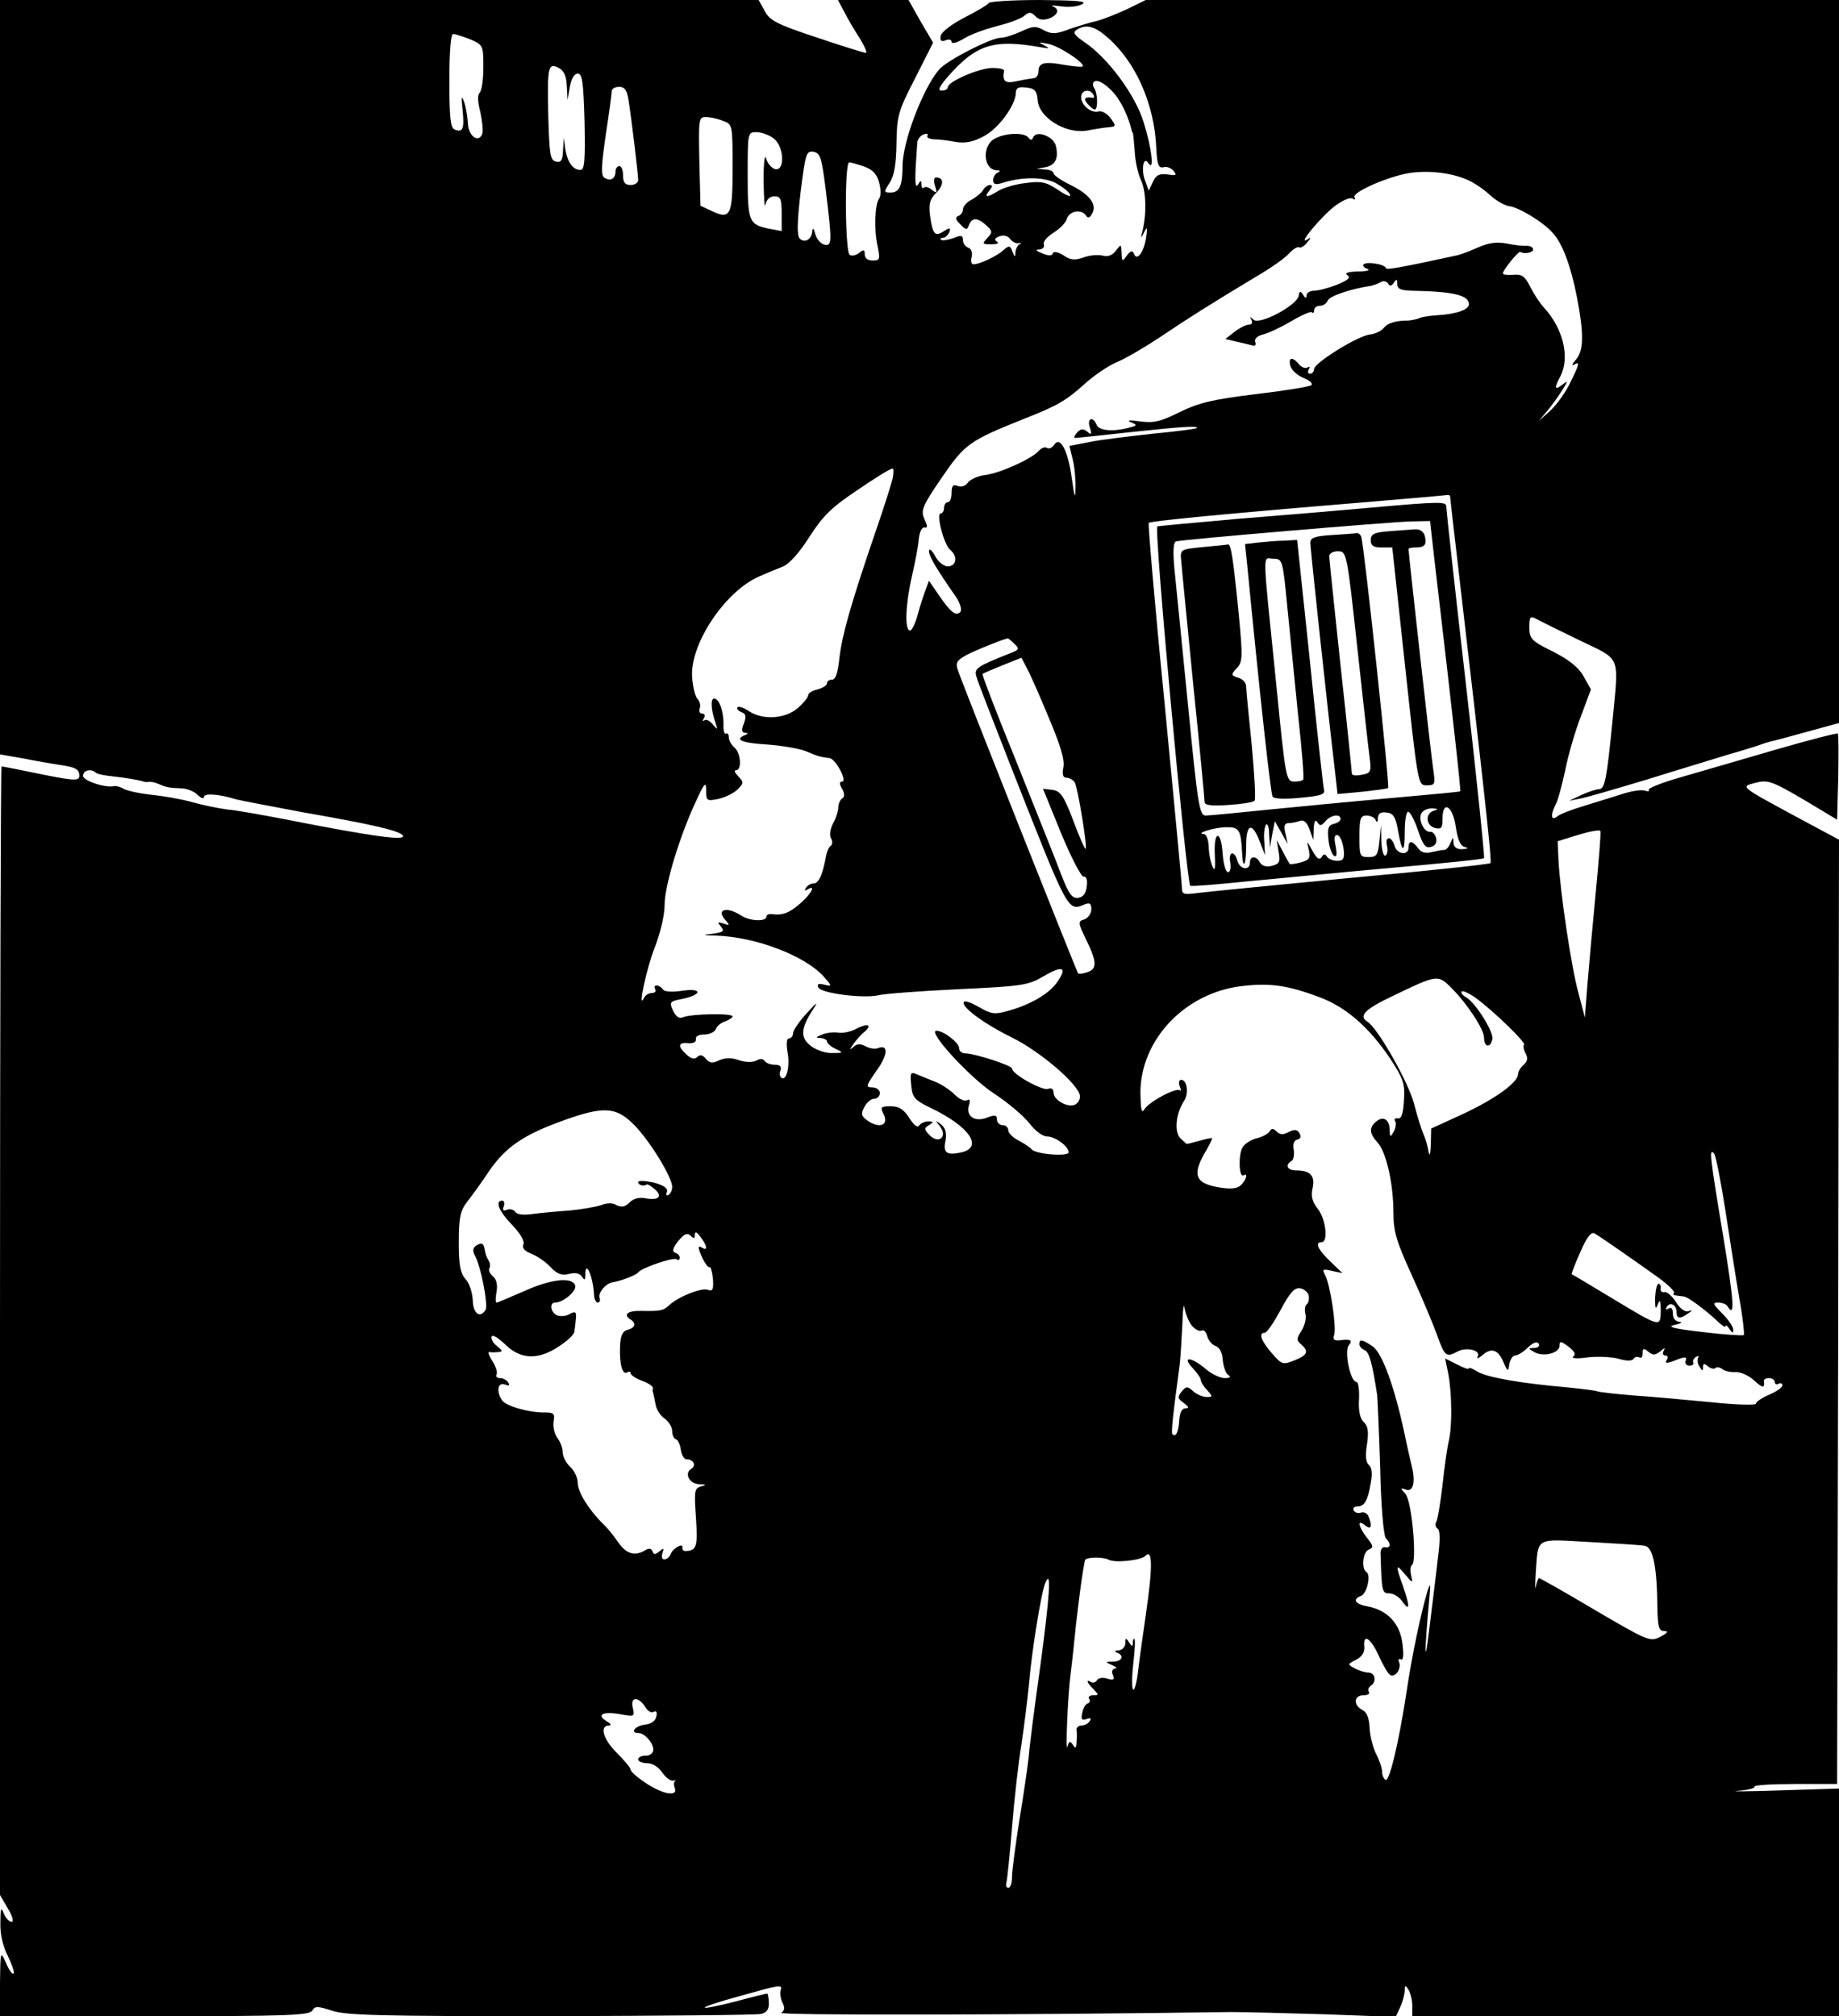 <?xml version="1.0" standalone="no"?>
<!DOCTYPE svg PUBLIC "-//W3C//DTD SVG 20010904//EN"
 "http://www.w3.org/TR/2001/REC-SVG-20010904/DTD/svg10.dtd">
<svg version="1.0" xmlns="http://www.w3.org/2000/svg"
 width="487pt" height="534pt" viewBox="0 0 487 534"
 preserveAspectRatio="xMidYMid meet">
<g transform="translate(0,534) scale(0.1,-0.1)"
fill="#000000" stroke="none">
<path d="M0 4341 l0 -999 63 -11 c34 -7 77 -14 96 -17 41 -6 51 -11 51 -29 0
-15 -17 -13 -133 11 -38 8 -70 14 -73 14 -2 0 -4 -673 -4 -1495 l0 -1494 21
-36 c12 -20 16 -35 10 -35 -7 0 -16 10 -21 22 -7 19 -9 14 -9 -25 -1 -30 7
-63 20 -88 11 -23 18 -43 15 -46 -3 -4 -12 9 -20 28 -15 33 -15 32 -16 -53 l0
-88 410 0 c348 0 410 2 417 15 7 12 14 12 51 0 36 -13 132 -15 580 -15 295 1
546 3 558 6 15 4 21 13 20 30 0 13 -3 24 -4 24 -2 0 -40 -9 -84 -21 -114 -29
-107 -18 10 14 110 31 115 32 109 15 -2 -7 0 -21 5 -32 7 -13 6 -21 -3 -27
-11 -7 623 -6 1191 2 36 0 148 -3 250 -6 l186 -7 12 26 c7 15 12 35 12 44 0
15 2 15 10 2 5 -8 10 -27 10 -42 l0 -28 565 0 565 0 0 301 0 302 -157 -5 c-87
-3 -137 -3 -110 -1 26 2 46 7 43 11 -2 4 46 7 107 7 l112 0 3 1250 2 1251
-110 59 c-155 84 -152 81 -110 92 31 8 43 4 125 -44 l90 -54 3 112 c1 61 1
114 -1 116 -3 2 -76 -17 -163 -42 -88 -26 -200 -58 -251 -73 -50 -14 -90 -30
-87 -34 3 -4 -2 -5 -10 -2 -9 3 -37 -1 -63 -10 -27 -8 -73 -23 -103 -32 -30
-9 -61 -21 -67 -27 -16 -12 -17 5 -4 31 6 9 17 51 26 92 8 41 27 106 42 144
l26 70 -19 34 c-13 24 -38 44 -81 66 -57 28 -63 34 -63 64 0 28 2 31 18 23 9
-5 61 -31 115 -57 112 -54 104 -36 87 -215 -15 -151 -20 -179 -35 -179 -7 0
-28 -7 -46 -15 l-34 -16 30 6 c17 3 95 26 175 50 80 25 177 54 215 66 39 11
77 23 85 26 8 3 21 7 28 9 7 1 51 13 98 26 l84 23 0 958 0 957 -918 0 -918 0
-51 -25 c-28 -13 -64 -27 -80 -31 -15 -3 -47 -13 -71 -21 -36 -14 -47 -14 -68
-3 -21 12 -29 11 -59 -3 -20 -9 -44 -17 -54 -17 -27 0 -143 -60 -164 -84 -44
-52 -97 -192 -97 -257 0 -50 -8 -69 -31 -69 -19 0 -19 1 -3 26 12 18 17 48 18
103 1 73 4 86 49 173 l48 95 -33 56 -32 57 -93 0 -94 0 17 -32 c9 -18 28 -50
41 -70 13 -21 20 -38 16 -38 -5 0 -63 18 -131 41 -106 35 -124 45 -137 70
l-16 29 -1004 0 -1005 0 0 -999z m2934 899 c74 -65 123 -176 128 -291 2 -45 6
-55 19 -52 8 3 21 -2 27 -10 9 -11 7 -13 -16 -9 -22 3 -31 -2 -39 -20 l-11
-23 -9 25 c-12 29 -5 69 8 48 17 -25 9 39 -12 107 -22 73 -95 172 -158 214
-26 18 -31 25 -20 32 25 16 48 10 83 -21z m-1689 -4 c34 -15 35 -16 35 -73 0
-33 -4 -63 -10 -69 -6 -6 -5 -24 2 -51 5 -24 8 -49 5 -58 -10 -25 -37 -5 -38
29 -1 17 -5 42 -10 56 -7 19 -8 14 -4 -21 5 -50 1 -61 -21 -52 -11 4 -14 32
-14 129 0 79 4 124 10 124 6 0 26 -7 45 -14z m1510 -21 c25 -4 27 -4 10 5 -17
9 -15 9 10 4 29 -5 100 -52 92 -60 -2 -2 -24 0 -48 4 -53 10 -69 6 -69 -17 0
-10 -6 -18 -12 -18 -7 -1 -28 -4 -45 -8 -32 -7 -39 -1 -34 28 0 4 -13 7 -31 7
-34 0 -118 -36 -118 -51 0 -5 -7 -9 -16 -9 -12 0 -7 10 17 38 74 84 120 99
244 77z m-1254 -103 l2 -37 6 35 c4 22 12 35 21 35 12 0 15 -22 18 -127 2
-105 0 -128 -11 -128 -20 0 -34 20 -40 55 l-4 30 -2 -33 c-1 -26 -5 -33 -18
-30 -16 3 -18 18 -21 118 -3 133 -1 145 28 130 14 -8 20 -22 21 -48z m1457
-29 c17 -24 31 -57 38 -85 1 -5 2 -9 4 -10 1 -2 3 -24 5 -49 1 -26 9 -60 16
-75 14 -29 16 -86 5 -134 -6 -22 -5 -23 4 -5 8 16 9 14 5 -15 -6 -39 -25 -63
-32 -42 -4 10 -9 8 -19 -5 -12 -17 -13 -16 -14 7 -1 24 -1 24 -15 6 -9 -12
-21 -17 -35 -13 -12 3 -35 1 -51 -5 -23 -8 -35 -7 -53 6 -15 9 -26 11 -28 5
-2 -7 -11 -7 -28 0 -17 7 -20 10 -8 10 10 1 15 7 12 14 -2 7 9 20 25 30 16 10
33 26 36 37 7 22 39 27 51 9 5 -8 10 -6 16 5 14 24 -6 51 -57 76 -25 12 -45
26 -45 31 0 5 -10 10 -22 10 l-23 2 23 4 c27 5 36 24 28 57 -6 25 -52 42 -60
22 -3 -8 -7 -8 -13 0 -11 14 -63 12 -90 -4 -33 -19 -29 -81 6 -83 10 0 11 -2
4 -6 -7 -2 -13 -12 -13 -20 0 -11 6 -13 23 -8 52 17 111 17 143 0 18 -10 35
-23 38 -31 3 -7 -12 -1 -32 13 -32 21 -44 24 -87 18 -27 -3 -60 -13 -72 -21
-29 -18 -39 -18 -23 1 8 10 9 15 2 15 -6 0 -15 -6 -19 -14 -4 -7 -18 -18 -30
-25 -13 -6 -23 -18 -23 -26 0 -7 -6 -15 -12 -17 -9 -3 -8 -10 5 -22 15 -16 18
-16 23 -2 8 21 23 20 46 -1 16 -15 17 -18 3 -33 -15 -16 -14 -17 11 -17 15 0
21 3 14 7 -8 5 -6 9 6 14 11 4 23 2 29 -7 5 -7 16 -13 23 -11 7 1 8 0 2 -3 -5
-2 -10 -12 -11 -21 0 -14 -2 -14 -8 2 -6 16 -9 16 -22 5 -16 -16 -64 -39 -81
-39 -6 0 -8 9 -5 19 3 12 -1 22 -9 25 -8 3 -14 12 -14 20 0 13 -5 14 -26 5
-15 -5 -29 -7 -32 -4 -3 3 -1 5 5 5 6 0 13 7 17 15 4 12 2 13 -14 3 -24 -16
-30 -9 -37 40 -4 32 -1 44 16 61 21 21 21 41 0 41 -6 0 -7 -9 -3 -22 6 -19 5
-21 -8 -11 -8 7 -18 10 -21 6 -4 -3 -7 0 -7 8 0 12 -2 12 -9 0 -9 -13 -9 13
-2 110 0 9 8 20 17 23 8 3 13 2 10 -3 -3 -5 4 -9 17 -10 12 0 38 -3 58 -7 26
-4 46 0 74 15 39 20 84 82 85 114 0 14 7 18 28 15 22 -2 28 -8 30 -35 5 -46
75 -88 130 -79 20 4 46 8 58 9 20 2 20 3 5 24 -9 12 -23 20 -31 18 -20 -6 -47
16 -47 38 0 18 22 23 32 7 4 -6 3 -10 -2 -9 -20 3 -25 -2 -13 -16 7 -8 15 -15
19 -15 9 0 8 42 -1 56 -4 6 -5 14 -1 17 9 10 40 -11 61 -40z m-1294 -5 c8 -50
26 -199 26 -215 0 -7 -9 -13 -20 -13 -15 0 -20 7 -20 25 0 14 -4 25 -10 25 -5
0 -10 -6 -10 -14 0 -19 -13 -27 -29 -17 -10 6 -9 29 3 113 9 58 16 111 16 117
0 6 9 11 20 11 14 0 20 -9 24 -32z m250 -58 c26 -9 26 -10 26 -125 0 -127 -5
-138 -57 -113 l-28 13 -3 118 c-2 111 -2 117 17 117 11 0 31 -4 45 -10z m134
-46 c28 -20 32 -87 5 -82 -9 2 -20 14 -24 28 -4 14 -7 -12 -7 -60 1 -47 3 -75
5 -62 3 14 12 22 24 22 16 0 19 -7 19 -46 l0 -46 -32 6 c-55 11 -58 18 -58
142 0 112 0 114 23 114 12 0 33 -7 45 -16z m139 -139 c17 -139 16 -147 -4
-143 -9 2 -20 14 -24 28 -4 15 -7 18 -8 8 -1 -22 -20 -33 -33 -20 -8 8 -7 44
2 122 13 103 15 111 34 108 18 -3 22 -14 33 -103z m101 64 c23 -8 34 -20 40
-42 5 -18 5 -37 0 -43 -11 -15 -14 -81 -4 -126 7 -35 6 -38 -13 -38 -13 0 -21
6 -21 16 0 13 -3 14 -15 4 -8 -6 -19 -9 -25 -5 -12 8 -14 245 -1 245 4 0 22
-5 39 -11z m1595 -34 c18 -7 46 -26 62 -41 16 -15 39 -28 51 -30 25 -2 92 -43
116 -71 26 -28 48 -88 64 -170 19 -99 18 -142 -3 -166 -10 -11 -12 -17 -5 -13
17 10 15 2 -12 -52 -13 -26 -37 -58 -53 -72 l-28 -25 21 25 c12 14 30 39 40
55 17 27 17 28 1 16 -20 -16 -22 -9 -5 22 26 50 8 127 -44 183 -11 12 -27 37
-36 55 -14 28 -22 33 -45 31 -15 -1 -27 0 -27 4 0 9 41 59 46 57 10 -7 34 -2
34 6 0 6 -8 10 -17 10 -10 -1 -34 2 -53 6 -25 5 -48 2 -75 -10 -22 -10 -47
-19 -55 -21 -148 -32 -190 -40 -190 -34 0 4 -13 10 -30 12 -30 5 -41 -6 -17
-15 6 -3 -6 -6 -28 -6 -26 -1 -35 -4 -27 -10 10 -6 2 -13 -27 -25 -23 -9 -50
-16 -61 -16 -11 0 -20 -6 -20 -12 0 -9 -3 -9 -9 1 -7 11 -10 11 -12 -3 -6 -26
-103 -77 -119 -63 -10 9 -11 9 -6 0 4 -8 1 -13 -7 -13 -8 0 -25 -9 -38 -19
l-24 -19 30 -7 c17 -4 35 -8 42 -10 7 -2 10 2 7 9 -3 8 5 16 20 20 14 3 48 19
75 35 27 16 52 27 55 24 3 -4 6 -1 6 5 0 7 7 12 15 12 9 0 18 6 21 14 5 12 61
31 115 39 8 2 19 6 26 10 6 4 15 2 19 -4 4 -8 9 -7 15 2 7 11 9 10 9 -3 0 -13
9 -17 38 -18 112 -2 152 -12 152 -36 0 -14 -33 -26 -84 -29 -17 -1 -38 -4 -46
-7 -8 -4 -22 -6 -30 -7 -35 0 -56 -7 -66 -20 -6 -8 -22 -15 -36 -17 -32 -3
-147 -75 -148 -91 0 -7 -5 -13 -11 -13 -5 0 -7 5 -3 12 4 6 3 8 -3 5 -6 -4
-16 0 -23 8 -17 21 -29 19 -23 -4 3 -11 18 -25 35 -32 16 -6 25 -15 21 -19 -4
-4 -71 -15 -148 -24 -115 -14 -151 -23 -202 -48 -50 -25 -69 -29 -105 -24 -26
4 -35 3 -24 -2 19 -8 18 -9 -5 -15 -41 -11 -79 -8 -85 8 -10 24 -26 17 -18 -7
6 -19 4 -21 -7 -11 -11 8 -17 8 -27 -3 -7 -8 -9 -14 -5 -14 4 0 69 7 143 15
139 15 186 18 179 11 -2 -2 -56 -9 -119 -15 -63 -7 -138 -16 -166 -22 l-52
-10 9 -37 c5 -20 8 -55 7 -77 0 -29 -3 -21 -10 30 -10 73 -31 112 -47 86 -5
-7 -13 -11 -19 -7 -5 3 -15 -1 -21 -8 -18 -21 -102 -59 -141 -64 -19 -2 -39
-11 -46 -19 -6 -10 -18 -14 -28 -10 -12 5 -16 0 -16 -18 0 -14 -4 -25 -10 -25
-5 0 -10 -7 -10 -15 0 -8 -4 -15 -9 -15 -13 0 9 -83 25 -96 21 -17 17 -44 -6
-44 -11 0 -26 12 -34 28 -8 15 -15 20 -16 13 0 -14 18 -45 73 -124 10 -16 15
-33 10 -38 -12 -12 -26 0 -57 45 l-26 38 -9 -25 c-5 -13 -15 -43 -21 -66 -6
-22 -15 -41 -20 -41 -15 0 -12 70 5 144 8 35 17 80 18 98 2 18 8 32 15 31 9
-2 9 3 0 22 -10 23 -6 34 46 110 61 89 72 97 216 155 90 35 113 49 160 91 25
23 64 50 88 60 24 10 75 40 114 66 74 50 136 89 254 160 38 22 78 50 88 62 10
11 22 18 26 16 4 -3 14 3 21 12 12 14 12 16 0 8 -26 -15 39 63 75 90 19 14 39
23 46 19 6 -4 8 -3 5 3 -8 12 75 50 136 63 49 10 115 4 160 -15z m-1519 -792
c-4 -16 -24 -80 -46 -143 -67 -196 -88 -273 -95 -332 -4 -39 -10 -58 -19 -58
-8 0 -14 -4 -14 -10 0 -5 -11 -12 -25 -16 -14 -3 -25 -10 -25 -16 0 -5 -12
-20 -27 -33 -33 -29 -92 -33 -129 -9 -13 9 -27 14 -31 11 -3 -4 1 -9 10 -13
12 -4 14 -11 7 -30 -7 -17 -6 -24 3 -25 9 0 9 -2 0 -6 -30 -12 -8 -21 60 -25
39 -3 86 -11 102 -18 30 -13 38 -15 62 -18 16 -2 48 -62 33 -62 -7 0 -8 -6 0
-19 7 -13 7 -22 0 -26 -5 -3 -10 -14 -10 -23 0 -9 -6 -29 -14 -43 -8 -16 -10
-32 -5 -40 4 -7 4 -16 -1 -19 -5 -3 -11 -17 -13 -30 -9 -48 -19 -70 -33 -70
-7 0 -16 -5 -20 -12 -4 -7 -3 -8 4 -4 24 15 11 -11 -19 -37 -29 -25 -46 -32
-76 -28 -7 1 -13 -2 -13 -6 0 -15 -44 -13 -67 2 -40 26 -69 16 -40 -14 10 -12
9 -13 -7 -7 -16 5 -17 4 -7 -8 10 -12 7 -15 -21 -19 -30 -3 -29 -4 9 -5 106
-4 233 -53 283 -107 24 -27 24 -28 3 -23 -15 4 -20 2 -16 -7 6 -16 120 -30
159 -21 15 4 109 11 210 16 170 8 186 10 227 34 51 30 65 25 36 -16 -22 -31
-72 -60 -132 -76 -32 -9 -43 -8 -73 10 -19 11 -37 18 -41 15 -11 -11 50 -57
125 -94 78 -38 182 -128 182 -157 0 -9 -6 -19 -14 -22 -20 -8 -56 13 -56 32 0
10 -6 14 -15 10 -15 -5 -95 39 -95 54 0 8 -99 40 -123 40 -10 0 -17 6 -17 14
0 14 -41 46 -60 46 -26 0 89 -125 152 -166 37 -24 79 -60 94 -79 15 -20 35
-35 47 -35 21 0 57 -26 57 -42 0 -12 -89 -5 -98 8 -4 5 -19 15 -34 23 -16 8
-28 20 -28 28 0 7 -7 13 -15 13 -8 0 -15 7 -15 15 0 12 -5 13 -26 5 -33 -13
-57 4 -48 33 4 13 2 17 -5 13 -6 -4 -21 3 -34 16 -13 13 -37 28 -53 34 -16 6
-37 15 -47 19 -16 7 -17 3 -14 -29 3 -33 9 -40 53 -61 104 -50 140 -106 76
-118 -36 -7 -45 0 -38 33 3 20 0 32 -12 42 -15 12 -16 11 -3 -5 21 -27 -2 -48
-27 -24 -15 16 -15 19 -2 27 13 8 13 10 -2 10 -9 0 -20 -5 -24 -11 -4 -7 -14
1 -26 20 -15 23 -27 31 -49 31 -26 0 -28 -2 -20 -19 17 -31 -10 -42 -43 -18
-15 11 -17 17 -7 35 6 12 18 22 26 22 8 0 15 7 15 15 0 8 -9 15 -20 15 -18 0
-17 4 11 44 31 43 32 71 4 60 -7 -3 -22 -1 -33 5 -13 7 -23 7 -32 -2 -11 -9
-11 -8 0 8 8 11 21 26 29 32 22 19 9 24 -22 8 -15 -8 -36 -12 -47 -10 -12 2
-31 0 -43 -5 -17 -7 -18 -9 -4 -9 9 -1 17 -5 17 -9 0 -5 10 -14 23 -20 21 -10
21 -11 -9 -11 -17 -1 -43 8 -57 19 -28 22 -27 45 5 95 16 24 12 22 -16 -9 -20
-22 -36 -45 -36 -53 0 -7 -5 -13 -10 -13 -7 0 -8 -13 -5 -34 8 -38 -2 -79 -15
-71 -5 3 -7 12 -3 20 3 10 -1 15 -15 15 -12 0 -24 5 -27 10 -4 6 -12 7 -22 1
-10 -5 -28 -5 -46 1 -19 7 -36 7 -52 0 -18 -9 -26 -8 -36 4 -8 10 -15 12 -22
5 -7 -7 -16 -6 -29 6 -24 22 -23 33 5 30 13 -1 21 3 20 11 -2 7 7 12 22 12 14
0 28 7 31 15 3 8 14 17 25 20 10 4 19 10 19 13 0 9 -108 7 -131 -2 -10 -5 -19
1 -27 18 -10 22 -8 24 23 30 55 11 56 30 2 22 -28 -4 -48 -3 -52 4 -3 5 -11
10 -16 10 -6 0 -7 -4 -4 -10 3 -5 0 -10 -9 -10 -8 0 -17 -6 -20 -12 -19 -40 6
78 28 133 15 39 26 85 26 113 0 50 40 183 84 276 22 48 26 51 26 26 0 -27 2
-28 32 -22 18 4 41 15 51 25 17 17 17 19 2 35 -9 9 -12 16 -6 16 16 0 13 46
-4 60 -8 7 -15 19 -15 27 0 8 -3 12 -7 10 -5 -3 -8 9 -7 26 0 35 -12 67 -25
67 -10 0 -8 -32 4 -65 6 -19 6 -19 -8 -3 -8 10 -18 14 -22 10 -5 -4 -5 -1 -1
6 4 6 2 12 -4 12 -7 0 -10 6 -7 14 3 7 0 19 -6 25 -6 6 -12 31 -14 55 -8 88
87 231 179 270 18 8 45 19 60 25 17 6 45 37 72 80 36 56 59 78 128 124 45 31
86 56 91 56 4 1 4 -11 1 -26z m1476 -47 c0 -3 9 -81 20 -175 74 -634 91 -793
87 -797 -3 -3 -169 -21 -369 -39 -199 -19 -382 -37 -405 -40 -37 -5 -43 -4
-43 12 0 10 -21 231 -46 491 -26 260 -44 475 -42 477 4 5 200 24 563 54 121
10 223 19 228 20 4 0 7 -1 7 -3z m-1154 -391 c14 -13 13 -16 -8 -24 -93 -37
-99 -41 -92 -64 3 -12 45 -119 91 -237 154 -391 150 -384 196 -365 13 5 17 2
17 -13 0 -11 -8 -23 -18 -27 -18 -5 -18 -8 4 -53 29 -59 30 -79 3 -87 -11 -4
-22 -5 -24 -3 -4 5 -312 780 -319 805 -6 18 -1 25 25 39 26 13 92 40 107 43 2
1 10 -6 18 -14z m91 -195 c31 -73 43 -113 39 -132 -4 -20 -1 -28 9 -28 7 0 17
-6 21 -12 8 -13 34 -171 29 -176 -2 -2 -17 32 -33 75 -25 66 -34 78 -55 81
l-25 3 48 -118 c27 -65 54 -117 60 -115 7 1 10 -8 8 -25 -2 -19 -9 -29 -23
-31 -16 -2 -25 10 -46 65 -14 38 -68 171 -118 297 -51 125 -91 229 -89 231 2
2 26 12 53 23 l50 20 14 -27 c8 -14 34 -73 58 -131z m-2524 -146 c4 -4 23 -8
44 -10 36 -4 72 -10 83 -14 3 -1 9 -2 14 -1 5 1 16 -1 25 -5 20 -9 29 -11 63
-12 15 -1 34 -9 42 -18 9 -8 16 -11 16 -5 0 11 40 8 85 -6 11 -3 90 -18 175
-34 183 -32 252 -48 265 -60 19 -18 -72 -6 -315 42 -58 11 -124 23 -148 25
-24 3 -67 12 -95 20 -29 8 -76 16 -106 19 -29 3 -62 10 -72 15 -10 6 -22 9
-26 8 -22 -6 -83 14 -83 27 0 15 21 20 33 9z m3973 -316 c-8 -84 -18 -193 -22
-243 l-7 -90 -17 65 c-19 68 -49 271 -53 354 l-2 48 55 17 c30 9 56 14 58 10
2 -5 -4 -77 -12 -161z m-385 -252 c43 -42 89 -112 89 -134 0 -26 17 -29 22 -4
4 19 -45 97 -70 111 -9 5 -14 12 -11 15 3 3 20 -5 37 -17 50 -37 134 -119 128
-124 -3 -3 -1 -14 4 -23 7 -13 5 -21 -5 -30 -8 -7 -15 -18 -15 -25 0 -22 -61
-66 -147 -106 l-83 -38 -1 -43 c-1 -25 -3 -33 -6 -18 -2 14 -8 34 -13 45 -5
11 -17 49 -26 84 -16 58 -96 199 -123 215 -24 15 -7 33 67 68 116 56 120 57
153 24z m-347 -27 c70 -26 131 -79 187 -162 35 -54 40 -66 37 -111 -2 -36 -7
-50 -16 -48 -8 1 -11 -2 -7 -8 3 -5 1 -18 -4 -27 -9 -16 -10 -16 -11 4 0 28
-17 38 -35 23 -20 -16 -19 -32 3 -56 23 -25 42 -109 42 -185 0 -51 8 -77 49
-167 27 -59 57 -131 67 -159 20 -56 24 -59 55 -42 24 12 62 2 52 -14 -3 -7 2
-5 13 4 24 21 42 14 56 -20 11 -25 12 -25 15 -3 3 12 9 22 16 22 6 0 21 9 33
21 14 13 24 17 29 10 3 -6 -2 -11 -12 -11 -17 -1 -17 -1 0 -11 24 -14 67 -3
67 17 0 13 4 12 24 -3 16 -12 20 -21 12 -26 -6 -5 12 -6 39 -2 28 3 65 1 82
-4 21 -6 35 -6 39 0 3 5 10 7 15 4 5 -4 9 1 9 11 0 13 3 14 15 4 12 -10 18
-10 32 1 11 10 14 10 9 2 -4 -8 -2 -13 4 -13 6 0 8 -5 5 -10 -8 -12 -3 -13 29
0 19 7 24 6 20 -4 -3 -7 2 -13 10 -13 8 0 13 4 10 8 -2 4 1 11 7 15 7 4 9 3 6
-2 -3 -6 -2 -16 4 -24 7 -12 9 -12 9 -1 0 10 3 11 13 2 8 -6 17 -8 20 -4 4 3
12 2 19 -4 7 -5 23 -8 36 -7 12 0 33 -9 47 -22 23 -21 29 -22 26 -1 0 4 6 7
14 7 8 0 15 -5 15 -11 0 -5 5 -7 10 -4 6 3 10 1 10 -4 0 -6 -16 -17 -35 -25
-19 -8 -35 -19 -35 -24 0 -4 -53 -3 -117 4 -65 6 -158 15 -207 18 -49 4 -92 9
-96 11 -3 2 -37 6 -75 10 -127 11 -218 27 -242 42 -13 8 -23 12 -23 9 0 -4
-14 1 -31 10 l-32 16 8 -39 c10 -50 11 -140 2 -178 -4 -16 -12 -70 -17 -119
-6 -49 -13 -93 -17 -98 -3 -6 -1 -13 4 -17 7 -4 7 -31 1 -76 -4 -38 -15 -124
-23 -190 -13 -109 -13 -60 0 80 4 41 3 45 -5 20 -17 -57 -41 -170 -55 -265
-21 -138 -46 -241 -56 -234 -5 3 -9 13 -9 22 0 9 -7 30 -16 47 -8 16 -16 47
-17 68 -1 26 -7 42 -19 48 -25 13 -23 39 3 39 11 0 18 4 14 9 -3 5 -1 12 5 16
16 10 12 35 -6 35 -8 0 -25 5 -36 11 -20 11 -20 11 3 23 16 8 23 20 22 34 -4
37 17 24 38 -23 11 -24 24 -47 30 -51 14 -8 31 16 24 34 -3 7 0 10 5 7 6 -4 8
12 4 41 -6 53 -39 89 -91 99 -34 6 -43 19 -19 28 16 6 27 55 15 63 -15 9 -10
54 6 60 13 5 12 10 -5 31 -23 30 -27 51 -5 33 16 -13 20 -3 9 24 -3 8 -12 12
-19 10 -7 -3 -16 -1 -20 5 -3 6 1 11 9 11 19 0 28 14 36 62 5 25 3 41 -5 48
-8 7 -10 24 -5 54 5 34 3 49 -9 60 -10 10 -14 31 -12 61 1 25 -2 45 -7 45 -16
0 -33 82 -20 97 11 14 5 17 -26 13 -13 -1 -17 3 -13 14 7 18 -10 134 -24 159
-8 15 -6 17 18 11 l28 -6 -32 31 c-33 31 -42 51 -23 51 18 0 11 61 -10 88 -15
19 -19 34 -14 55 7 33 -6 47 -43 47 -24 0 -31 14 -13 25 6 3 8 17 6 30 -3 15
1 25 10 27 9 2 10 8 5 17 -6 10 -13 10 -28 3 -14 -8 -23 -8 -32 1 -9 9 -14 9
-19 0 -4 -6 -20 -15 -35 -18 -15 -4 -32 -15 -37 -25 -11 -20 -9 -80 3 -73 13
8 7 -14 -8 -27 -11 -9 -28 -10 -62 -4 -57 11 -65 32 -34 88 12 20 21 38 21 41
0 2 -15 -1 -32 -6 -18 -5 -34 -9 -35 -9 -1 0 -8 7 -17 15 -17 17 -12 66 9 98
14 20 9 57 -7 57 -6 0 -7 -8 -4 -17 4 -10 4 -14 1 -11 -9 9 -83 -30 -95 -51
-7 -11 -9 1 -10 44 0 143 121 269 275 284 71 8 119 0 199 -30z m-1816 -337
c42 -42 102 -140 102 -165 0 -9 -4 -19 -10 -22 -5 -3 -7 0 -4 8 3 10 -7 17
-35 25 -23 5 -41 6 -41 1 0 -8 15 -12 23 -6 2 1 11 -4 20 -12 23 -19 12 -31
-22 -25 -18 4 -33 0 -44 -11 -12 -12 -22 -13 -34 -7 -11 7 -26 6 -42 0 -15 -5
-51 -11 -81 -14 -30 -2 -74 -6 -97 -9 -25 -4 -44 -2 -48 5 -4 6 -14 9 -22 6
-11 -4 -13 -2 -9 9 3 8 1 15 -4 15 -20 0 -9 -28 26 -64 21 -22 34 -43 30 -52
-4 -10 4 -18 22 -25 15 -6 37 -21 50 -35 17 -18 29 -23 49 -18 16 4 28 2 34
-7 7 -11 9 -10 9 5 0 41 20 -3 23 -51 0 -13 5 -23 10 -23 5 0 7 6 5 12 -5 14
16 39 35 42 24 4 62 19 67 26 9 12 91 40 101 35 5 -4 9 -2 9 4 0 5 -5 11 -12
13 -9 3 -6 13 8 31 16 19 24 23 33 14 8 -8 11 -8 11 3 0 9 5 8 15 -6 17 -22
20 -38 5 -29 -13 8 -13 2 1 -29 7 -14 15 -24 18 -22 3 2 7 -12 9 -31 2 -29 -1
-34 -14 -29 -17 6 -79 -19 -102 -41 -15 -14 -21 -16 -74 -15 -36 1 -49 -10
-28 -23 16 -10 12 -22 -8 -27 -14 -4 -19 -16 -20 -44 -2 -47 6 -76 19 -69 5 4
9 2 9 -2 0 -5 14 -14 30 -20 17 -6 30 -15 29 -20 -1 -4 -1 -10 1 -13 1 -3 3
-16 6 -29 2 -14 13 -31 24 -38 11 -8 20 -23 20 -33 0 -10 4 -20 10 -22 5 -1
11 -14 13 -28 2 -14 9 -25 15 -25 18 0 27 -16 13 -25 -20 -12 -6 -40 21 -41
19 -1 20 -2 4 -6 -17 -5 -18 -12 -13 -83 5 -77 2 -87 -28 -88 -5 0 -9 4 -8 9
4 14 -25 -1 -31 -17 -3 -8 -10 -14 -17 -14 -6 0 -8 7 -5 16 5 14 4 15 -8 5
-11 -9 -15 -9 -18 0 -3 8 -9 9 -18 4 -28 -18 -51 -11 -72 19 -12 17 -29 39
-39 48 -39 38 -69 86 -69 110 0 14 -9 33 -20 43 -11 10 -20 28 -20 39 0 12 -7
29 -15 39 -7 10 -11 29 -9 42 4 21 0 24 -23 24 -40 -1 -105 17 -114 33 -15 23
-11 48 8 41 11 -4 14 -3 9 5 -4 7 -14 12 -22 12 -8 0 -12 4 -9 10 3 5 -2 21
-11 35 -9 14 -13 25 -8 24 5 -1 16 -1 24 0 12 1 11 4 -4 16 -10 7 -16 19 -14
25 2 6 17 -3 35 -20 41 -41 88 -43 143 -6 22 14 41 32 41 39 1 6 3 22 4 34 2
18 -1 21 -16 13 -9 -6 -25 -7 -33 -4 -18 7 -22 34 -6 34 22 0 59 32 53 46 -9
23 -65 16 -136 -16 -37 -16 -69 -30 -72 -30 -3 0 -3 13 0 29 3 18 0 33 -10 41
-8 7 -12 16 -9 21 3 5 2 15 -3 22 -4 6 -8 18 -9 25 -3 20 -8 22 -23 13 -9 -6
-10 -14 -3 -27 16 -30 35 -130 28 -143 -15 -24 -33 -10 -34 25 -1 20 -9 46
-19 56 -14 16 -18 37 -18 98 0 66 4 83 22 107 12 15 39 52 58 81 44 64 91 96
193 133 110 40 143 38 190 -9z m2891 -227 c12 -77 28 -182 37 -233 9 -51 14
-95 12 -98 -3 -2 -52 1 -109 8 -78 9 -97 14 -74 19 17 4 22 7 13 8 -11 1 -18
9 -18 22 0 13 -4 18 -12 13 -7 -4 -8 -3 -4 5 9 14 26 5 26 -15 0 -17 9 -18 30
-3 13 9 13 10 0 6 -9 -2 -22 8 -32 25 -10 15 -23 27 -30 26 -7 -2 -12 3 -10
10 1 6 -2 12 -6 12 -4 0 -8 -17 -9 -37 0 -29 1 -33 7 -18 6 15 8 11 8 -17 -1
-44 1 -45 -133 36 -55 33 -101 61 -103 61 -1 1 9 28 23 59 17 39 29 55 38 49
19 -11 116 -79 169 -117 26 -19 44 -37 41 -40 -4 -3 -1 -7 5 -7 7 -1 16 -2 22
-3 10 -1 59 -37 91 -68 11 -10 19 -15 19 -10 0 4 5 0 10 -8 7 -11 10 -12 10
-2 0 8 -13 27 -29 43 -25 25 -27 29 -11 29 10 0 22 -4 25 -10 20 -32 17 11
-12 188 -36 216 -37 231 -24 217 5 -6 18 -73 30 -150z m-1103 -227 c1 -10 -1
-20 -6 -23 -4 -3 -6 -14 -3 -25 3 -11 -2 -31 -10 -44 -14 -21 -14 -26 -2 -36
22 -19 18 -29 -17 -43 -31 -12 -33 -12 -60 19 -28 32 -36 54 -19 54 6 0 24 27
42 60 25 47 37 60 52 58 11 -2 21 -11 23 -20z m-309 -80 c9 -10 20 -15 25 -12
5 3 12 -3 15 -15 3 -11 13 -23 22 -26 10 -3 18 -17 19 -37 2 -18 8 -36 15 -40
8 -5 4 -8 -10 -8 -12 0 -35 11 -51 25 -38 32 -63 33 -34 2 12 -13 22 -27 22
-32 0 -5 7 -17 17 -27 15 -17 15 -18 -2 -18 -10 0 -26 7 -35 15 -15 14 -19 14
-31 -1 -11 -14 -11 -18 6 -30 13 -10 15 -14 4 -14 -9 0 -15 -12 -16 -31 -2
-32 -9 -46 -18 -38 -4 4 0 43 19 184 2 17 5 64 7 105 1 41 4 62 6 45 3 -16 12
-38 20 -47z m1198 -582 c22 -3 33 -52 34 -163 1 -53 4 -63 19 -63 11 0 8 -5
-11 -15 -27 -14 -32 -12 -172 70 -79 47 -146 85 -149 85 -3 0 -6 -10 -9 -22
-2 -13 -2 4 0 37 7 95 -3 89 141 81 70 -4 136 -8 147 -10z m-1320 -178 c-9
-62 -19 -134 -22 -160 -3 -26 -9 -46 -12 -43 -4 2 -4 32 0 67 4 35 6 65 3 67
-2 2 -4 -2 -4 -10 0 -11 -2 -11 -10 1 -8 13 -10 12 -10 -2 0 -10 -8 -18 -17
-19 -11 0 -13 -3 -5 -6 20 -8 14 -23 -10 -24 -22 0 -22 -1 -3 -9 11 -5 15 -9
8 -9 -7 -1 -10 -8 -6 -17 5 -13 2 -15 -15 -10 -11 4 -23 2 -27 -4 -3 -6 -11
-8 -16 -5 -14 9 -11 -2 7 -19 14 -15 14 -16 -1 -16 -9 0 -14 -4 -11 -9 4 -5 2
-11 -4 -13 -6 -2 -12 -13 -14 -25 -4 -17 -1 -20 11 -16 11 4 14 2 9 -5 -4 -7
-14 -12 -22 -12 -8 0 -14 -6 -13 -12 1 -7 1 -22 0 -33 -1 -16 -3 -17 -10 -6
-7 11 -10 10 -14 -5 -6 -20 1 140 8 191 2 17 7 57 10 90 11 108 25 206 29 214
5 7 47 8 62 0 16 -9 85 -2 97 10 19 20 20 -27 2 -151z m-280 -140 c-15 -106
-29 -215 -31 -243 -3 -27 -14 -103 -25 -169 -10 -65 -19 -131 -19 -147 0 -16
-4 -29 -10 -29 -5 0 -7 6 -5 13 2 6 9 73 15 147 6 74 17 173 25 220 7 47 16
119 20 160 7 85 32 241 43 267 17 42 12 -34 -13 -219z m-1047 -108 c7 -12 17
-18 23 -14 7 4 10 -1 7 -12 -2 -12 -13 -20 -31 -22 -25 -3 -40 -22 -16 -22 16
0 39 -26 39 -44 0 -9 -8 -16 -20 -16 -11 0 -20 -4 -20 -10 0 -5 11 -10 24 -10
14 0 30 -10 40 -25 9 -13 22 -23 29 -21 6 1 9 1 5 -1 -4 -2 -4 -11 -1 -19 9
-23 -31 -17 -76 13 -23 15 -41 31 -41 36 0 5 -17 25 -38 46 -35 35 -45 71 -19
71 7 0 4 5 -6 11 -29 17 -11 27 34 19 39 -7 40 -7 35 16 -8 30 14 32 32 4z"/>
<path d="M3625 3995 c-77 -7 -232 -20 -345 -29 -113 -10 -210 -19 -215 -20
-10 -3 77 -941 87 -952 3 -2 67 3 144 11 76 7 249 24 384 36 135 12 247 23
250 26 2 2 -19 209 -48 461 -29 251 -52 463 -52 470 0 14 -14 14 -205 -3z
m173 -132 c52 -443 71 -617 69 -619 -1 -1 -85 -9 -187 -18 -102 -9 -249 -23
-327 -31 -78 -8 -151 -15 -160 -15 -17 0 -21 28 -47 293 -16 160 -32 323 -36
361 -4 45 -3 69 4 72 15 5 559 51 622 53 l51 1 11 -97z m0 -670 c-24 -6 -23
-39 2 -46 17 -4 20 0 20 24 0 51 27 35 35 -20 5 -34 12 -51 23 -54 12 -3 10
-5 -5 -6 -15 -1 -23 5 -24 17 0 16 -1 16 -8 -1 -4 -10 -11 -18 -16 -18 -6 0
-21 -3 -34 -6 -16 -4 -28 -1 -36 11 -15 20 -25 21 -25 1 0 -22 -31 -18 -37 5
-3 11 -10 20 -15 20 -6 0 -8 -9 -5 -20 3 -11 1 -23 -4 -26 -5 -3 -10 14 -11
38 l-1 43 -4 -42 c-4 -38 -7 -43 -29 -43 -23 0 -24 3 -24 55 0 48 3 55 19 55
11 0 22 -6 24 -12 3 -8 6 -5 6 5 1 13 7 17 23 15 18 -2 24 -12 30 -47 11 -62
18 -63 18 -3 0 29 4 52 9 52 5 0 17 -22 26 -49 13 -39 20 -48 34 -44 12 3 17
11 14 24 -3 10 -10 17 -15 16 -15 -3 -32 28 -25 47 4 9 16 15 29 15 17 -1 18
-2 6 -6z m-248 -22 c0 -5 -8 -11 -18 -13 -15 -4 -17 -13 -14 -42 2 -20 9 -39
15 -43 7 -4 8 5 4 26 -5 24 -3 31 6 29 6 -3 13 -19 15 -36 3 -26 0 -32 -17
-32 -11 0 -23 5 -27 11 -5 8 -9 8 -14 -1 -6 -9 -13 -4 -24 16 -16 29 -16 29
-10 3 5 -22 1 -27 -21 -33 -15 -4 -28 -6 -30 -4 -1 2 -10 17 -18 33 l-16 30 5
-31 c5 -27 2 -32 -17 -37 -15 -4 -26 -1 -32 8 -10 19 -27 19 -27 0 0 -22 -27
-18 -33 5 -8 29 -25 25 -19 -5 2 -14 0 -25 -6 -25 -6 0 -12 21 -14 47 -4 65
-24 66 -21 1 2 -39 0 -48 -6 -33 -5 11 -10 35 -10 53 -1 18 -6 32 -13 33 -25
1 28 18 59 18 34 1 39 -7 42 -63 2 -52 11 -41 11 13 0 61 16 65 37 10 l13 -34
-2 37 c-2 20 1 40 5 44 4 4 8 -8 8 -27 l2 -34 6 35 7 35 17 -30 17 -30 -6 28
c-5 20 -2 27 9 27 8 0 22 3 30 6 10 3 18 -4 25 -23 l10 -28 1 30 c1 20 4 26
10 17 6 -10 10 -10 21 3 13 16 40 21 40 6z"/>
<path d="M3678 3933 c-40 -3 -48 -8 -48 -24 0 -14 7 -19 28 -19 l29 0 34 -315
c34 -314 34 -315 57 -315 22 0 23 3 18 38 -5 30 -66 576 -66 588 0 2 8 4 18 4
25 0 31 7 25 31 -4 12 -13 18 -27 17 -11 -1 -42 -3 -68 -5z"/>
<path d="M3528 3923 c-47 -3 -58 -7 -58 -21 0 -14 45 -435 66 -611 l6 -54 65
6 c36 4 67 8 69 10 5 4 -64 645 -71 665 -2 6 -8 11 -12 10 -4 -1 -34 -3 -65
-5z m66 -295 c15 -139 30 -272 33 -294 5 -38 3 -42 -21 -46 -14 -3 -26 -2 -26
3 0 4 -13 133 -30 286 -16 152 -30 283 -30 290 0 7 10 13 23 13 23 0 24 -3 51
-252z"/>
<path d="M3331 3903 l-34 -4 6 -57 c33 -341 62 -604 67 -612 4 -6 33 -7 73 -3
55 5 67 9 63 22 -2 9 -19 161 -37 339 l-34 322 -35 -2 c-19 0 -50 -3 -69 -5z
m78 -170 c7 -71 20 -201 29 -291 10 -90 16 -165 13 -167 -2 -3 -12 -5 -22 -5
-23 0 -24 1 -49 255 -38 375 -37 335 -8 335 24 0 25 -2 37 -127z"/>
<path d="M3185 3891 c-59 -6 -60 -6 -57 -36 1 -16 16 -164 32 -329 17 -164 30
-304 30 -310 0 -9 18 -11 63 -8 34 2 65 7 69 11 4 3 0 69 -7 146 -8 77 -15
148 -15 157 0 9 -9 20 -21 23 -19 6 -20 8 -4 25 16 17 16 30 6 137 -15 152
-21 193 -29 191 -4 -1 -34 -4 -67 -7z"/>
<path d="M3600 1780 c0 -6 6 -13 14 -16 12 -5 20 -34 33 -119 1 -11 5 -98 8
-194 2 -98 9 -179 15 -185 14 -14 13 -27 -2 -24 -8 2 -13 -7 -12 -19 3 -99 4
-103 23 -103 11 0 27 -10 35 -22 20 -28 20 -13 1 42 -20 56 -19 60 6 30 20
-24 21 -24 16 -3 -3 13 -2 25 2 28 14 8 0 169 -17 188 -14 16 -14 17 0 12 20
-8 27 18 17 60 -4 17 -13 55 -19 85 -27 128 -60 217 -85 234 -28 19 -35 20
-35 6z"/>
<path d="M2618 5332 c-1 -4 -30 -21 -63 -38 -35 -18 -61 -38 -64 -49 -2 -13 1
-16 13 -12 9 4 16 2 16 -4 0 -6 15 -2 33 9 17 11 57 25 87 33 30 7 62 19 71
26 14 12 19 12 31 0 9 -10 21 -11 36 -6 24 9 29 25 10 32 -7 3 3 3 23 0 20 -3
45 0 55 6 14 8 -13 10 -113 11 -72 0 -133 -4 -135 -8z"/>
</g>
</svg>
